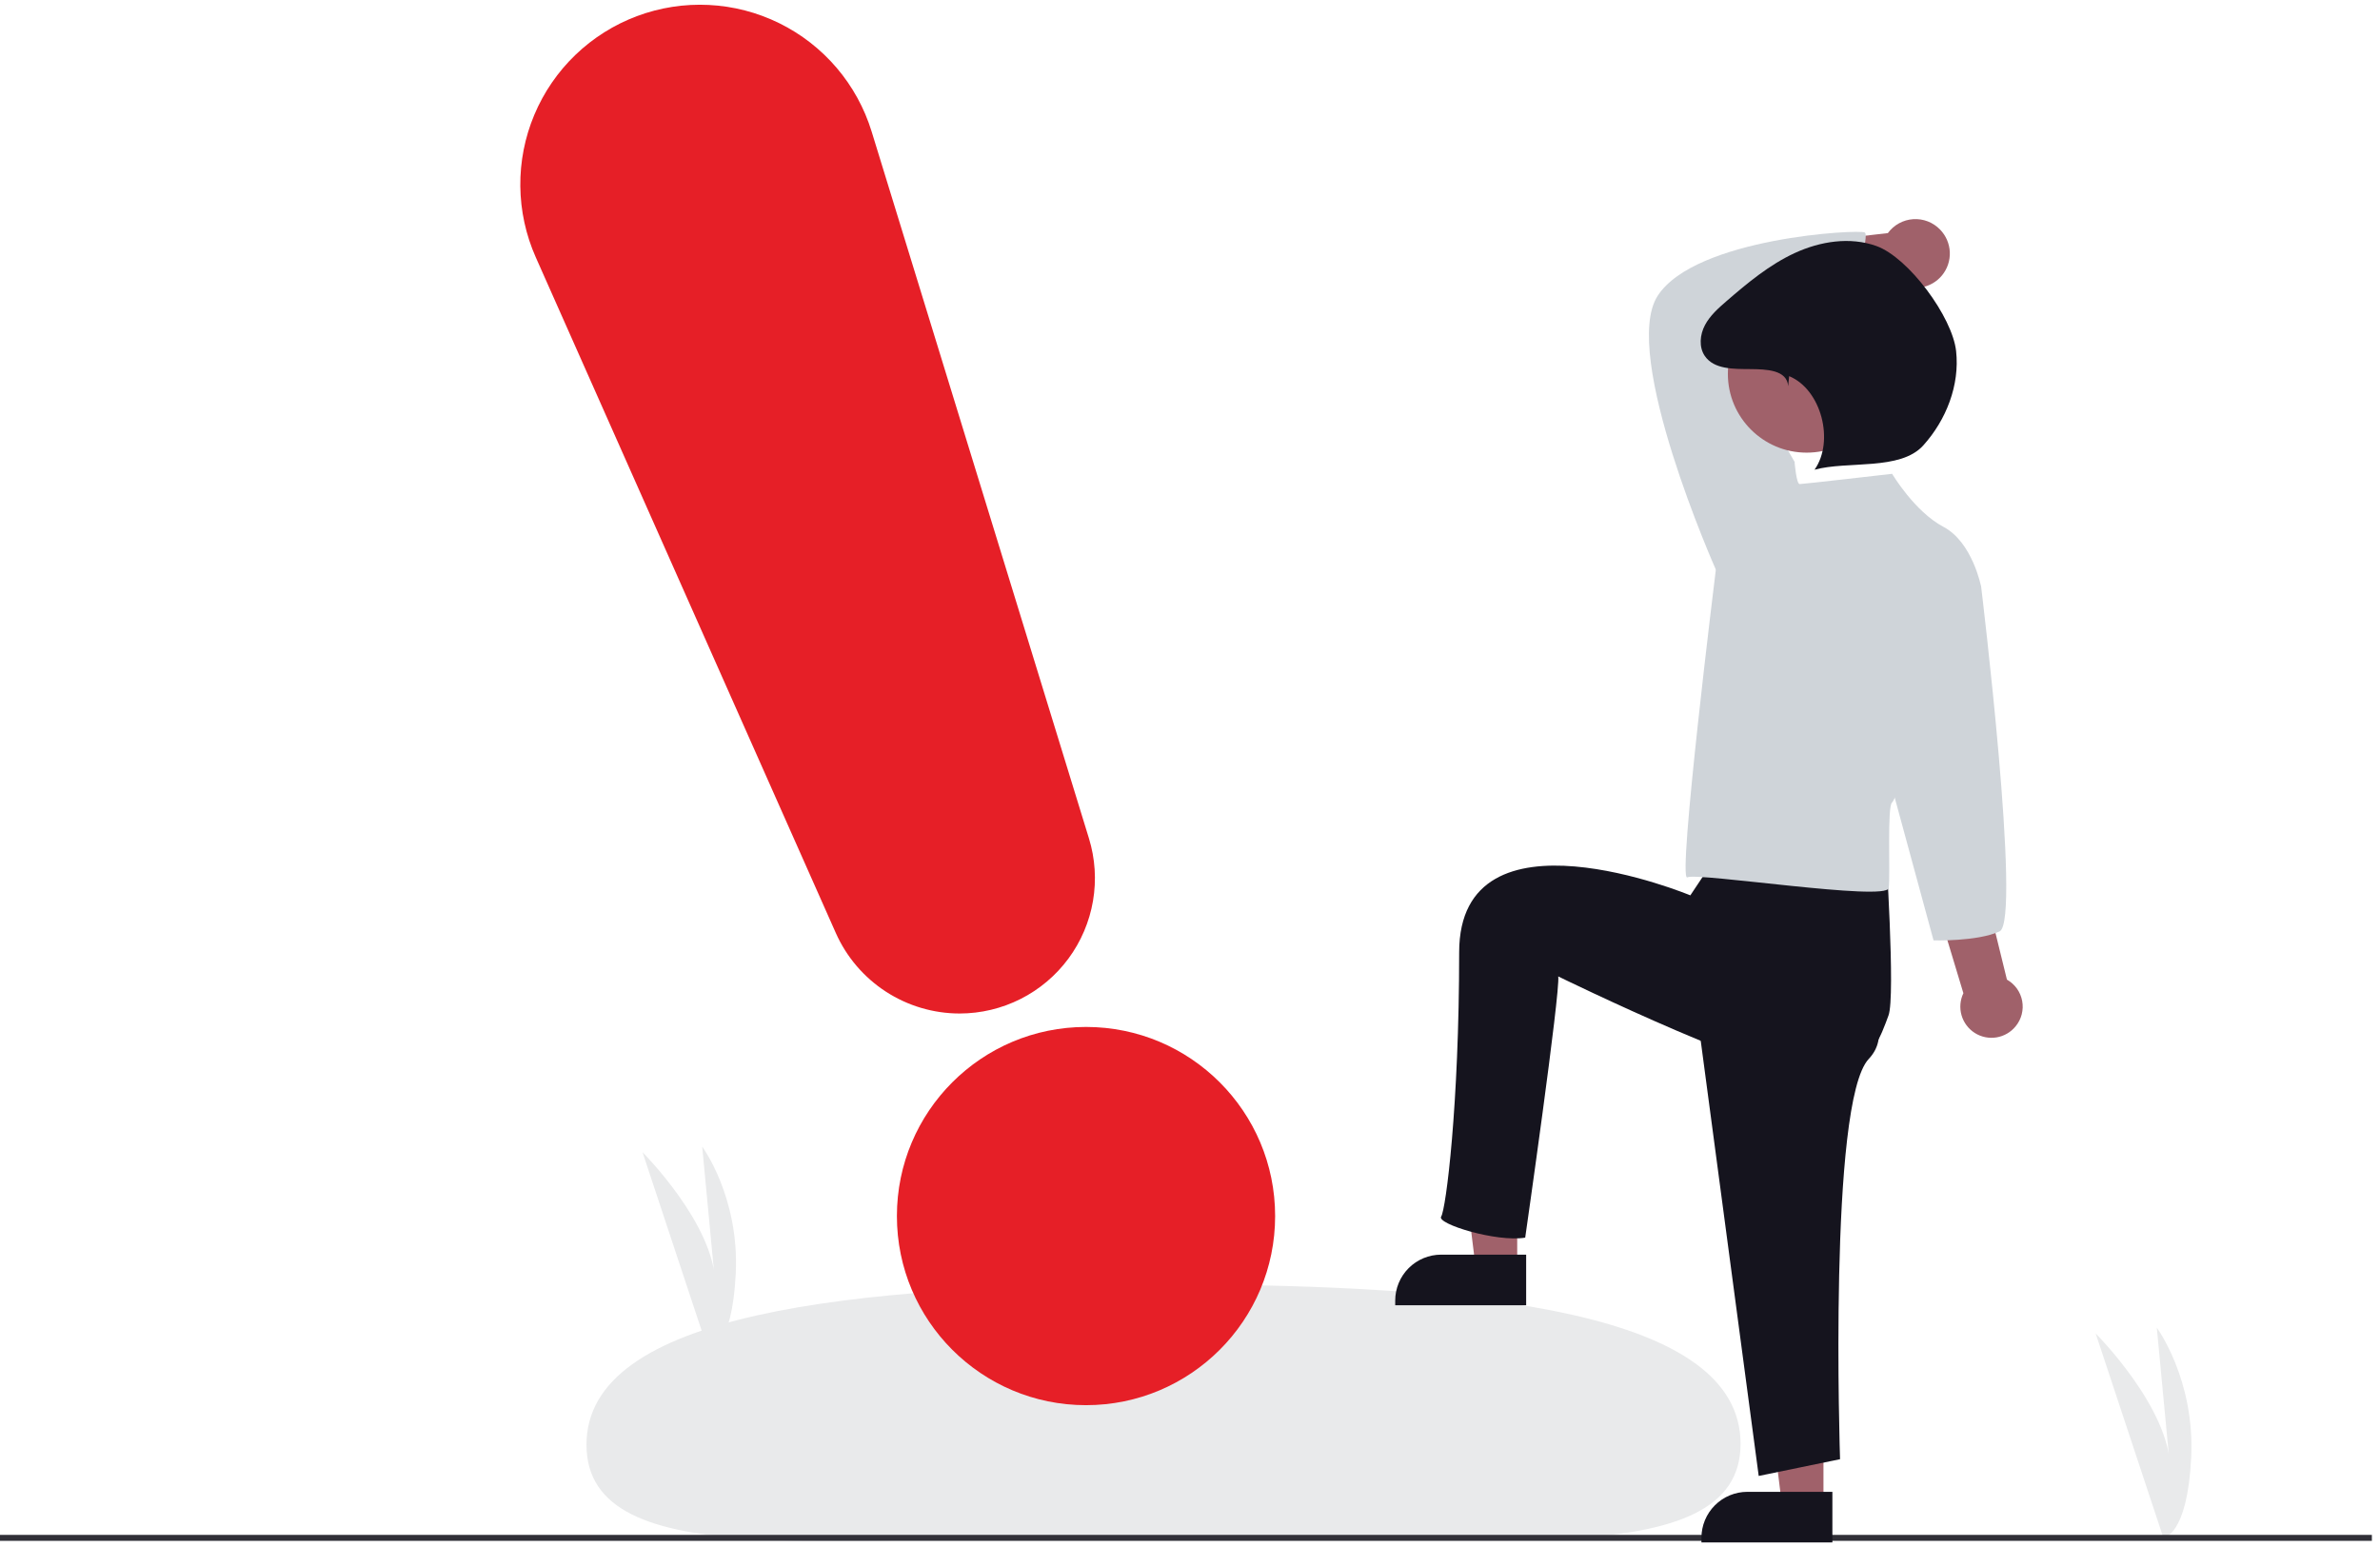 <svg width="260" height="169" viewBox="0 0 260 169" fill="none" xmlns="http://www.w3.org/2000/svg">
<g clip-path="url(#clip0_5423_78782)">
<path d="M236.338 168.003L228.938 145.67C228.938 145.67 237.078 153.81 237.078 160.489L235.617 145.044C235.617 145.044 239.791 150.679 239.374 159.237C238.956 167.795 236.338 168.003 236.338 168.003Z" fill="#E9EAEB"/>
<path d="M77.414 147.667L70.191 125.871C70.191 125.871 78.136 133.815 78.136 140.334L76.71 125.26C76.71 125.26 80.784 130.76 80.377 139.112C79.969 147.464 77.414 147.667 77.414 147.667Z" fill="#E9EAEB"/>
<path d="M190.145 157.726C190.157 172.064 161.719 167.653 126.905 167.683C92.09 167.714 64.083 172.173 64.07 157.835C64.058 143.496 92.485 140.354 127.3 140.323C162.114 140.293 190.132 143.388 190.145 157.726Z" fill="#E9EAEB"/>
<path d="M259.113 167.675H0V168.331H259.113V167.675Z" fill="#313038"/>
<path d="M165.745 138.362H161.193L159.027 120.807H165.745V138.362Z" fill="#A0616A"/>
<path d="M157.439 137.062H166.723V142.588H152.418V142.083C152.418 140.751 152.947 139.474 153.889 138.532C154.83 137.591 156.108 137.062 157.439 137.062Z" fill="#15141E"/>
<path d="M199.202 164.274H194.65L192.484 146.718H199.202V164.274Z" fill="#A0616A"/>
<path d="M190.892 162.973H200.176V168.5H185.871V167.994C185.871 166.662 186.4 165.385 187.342 164.443C188.283 163.502 189.561 162.973 190.892 162.973Z" fill="#15141E"/>
<path d="M220.194 112.119C220.509 111.737 220.736 111.291 220.86 110.812C220.983 110.333 221.001 109.833 220.91 109.347C220.82 108.86 220.623 108.4 220.336 107.997C220.048 107.595 219.675 107.261 219.244 107.018L208.673 63.955L201.914 66.863L214.488 108.501C214.128 109.252 214.056 110.109 214.286 110.91C214.516 111.71 215.031 112.399 215.734 112.845C216.438 113.291 217.28 113.463 218.102 113.329C218.924 113.195 219.669 112.765 220.194 112.119Z" fill="#A0616A"/>
<path d="M211.949 25.087C211.572 24.693 211.113 24.386 210.604 24.188C210.095 23.991 209.549 23.907 209.005 23.943C208.46 23.979 207.93 24.134 207.452 24.397C206.974 24.66 206.559 25.025 206.237 25.465L189.875 27.344L192.364 33.655L207.244 30.87C208.02 31.362 208.95 31.552 209.857 31.404C210.764 31.256 211.585 30.781 212.165 30.068C212.745 29.355 213.043 28.455 213.004 27.537C212.964 26.619 212.588 25.747 211.949 25.087Z" fill="#A0616A"/>
<path d="M184.988 107.652L192.128 161.238L201.014 159.408C201.014 159.408 199.708 120.383 204.151 115.679C208.594 110.974 198.436 102.732 198.436 102.732L184.988 107.652Z" fill="#15141E"/>
<path d="M187.939 92.893L184.659 97.812C184.659 97.812 159.404 87.317 159.404 104.044C159.404 120.772 157.958 132.124 157.436 132.908C156.913 133.692 163.483 135.726 166.619 135.204C166.619 135.204 170.489 108.237 170.227 106.668C170.227 106.668 195.002 118.815 199.706 117.77C204.411 116.724 205.522 113.023 206.306 110.932C207.091 108.841 205.978 92.237 205.978 92.237L190.297 87.451L187.939 92.893Z" fill="#15141E"/>
<path d="M188.382 63.354L187.448 62.233C187.448 62.233 176.977 38.673 181.09 32.316C185.204 25.959 203.154 25.024 203.715 25.398C204.275 25.772 202.375 30.627 203.684 32.871C203.684 32.871 189.779 35.886 188.844 36.26C187.909 36.633 196.049 50.453 196.049 50.453L195.114 58.867L188.382 63.354Z" fill="#CFD4D9"/>
<path d="M206.704 51.761C206.704 51.761 196.981 52.883 196.607 52.883C196.233 52.883 196.046 50.452 196.046 50.452L187.445 62.232C187.445 62.232 183.208 96.406 184.33 95.844C185.452 95.284 206.143 98.505 206.33 97.009C206.517 95.513 206.143 88.034 206.704 87.66C207.265 87.287 216.427 64.101 216.427 64.101C216.427 64.101 215.492 59.24 212.313 57.557C209.134 55.874 206.704 51.761 206.704 51.761Z" fill="#CFD4D9"/>
<path d="M213.438 60.923L216.429 64.101C216.429 64.101 220.874 100.627 218.444 101.748C216.013 102.87 211.228 102.732 211.228 102.732L206.52 85.417L213.438 60.923Z" fill="#CFD4D9"/>
<path d="M197.364 49.449C202.117 49.449 205.97 45.596 205.97 40.842C205.97 36.089 202.117 32.236 197.364 32.236C192.611 32.236 188.758 36.089 188.758 40.842C188.758 45.596 192.611 49.449 197.364 49.449Z" fill="#A0616A"/>
<path d="M195.343 42.185C195.227 40.4 192.974 40.338 191.184 40.321C189.395 40.304 187.256 40.368 186.243 38.893C185.574 37.918 185.702 36.564 186.255 35.519C186.807 34.473 187.717 33.669 188.611 32.895C190.921 30.898 193.301 28.917 196.074 27.639C198.846 26.361 202.096 25.844 204.971 26.87C208.504 28.131 213.279 34.619 213.692 38.347C214.104 42.075 212.614 45.876 210.103 48.661C207.591 51.447 201.843 50.323 198.226 51.314C200.425 48.202 198.976 42.546 195.453 41.093L195.343 42.185Z" fill="#15141E"/>
<path d="M118.64 153.506C130.051 153.506 139.3 144.257 139.3 132.846C139.3 121.436 130.051 112.187 118.64 112.187C107.23 112.187 97.981 121.436 97.981 132.846C97.981 144.257 107.23 153.506 118.64 153.506Z" fill="#E61F27"/>
<path d="M104.844 110.719C101.98 110.719 99.178 109.889 96.777 108.33C94.375 106.77 92.477 104.549 91.312 101.933L58.529 28.105C57.443 25.659 56.868 23.017 56.841 20.342C56.813 17.666 57.334 15.013 58.369 12.546C59.405 10.078 60.934 7.849 62.863 5.994C64.792 4.14 67.08 2.699 69.586 1.761C72.092 0.824 74.763 0.408 77.436 0.541C80.109 0.673 82.726 1.351 85.127 2.532C87.528 3.714 89.662 5.373 91.398 7.41C93.134 9.446 94.435 11.816 95.221 14.373L118.96 91.587C119.64 93.797 119.792 96.136 119.404 98.415C119.015 100.694 118.098 102.851 116.725 104.712C115.352 106.572 113.562 108.085 111.499 109.128C109.435 110.171 107.156 110.716 104.844 110.719Z" fill="#E61F27"/>
</g>
<defs>
<clipPath id="clip0_5423_78782">
<rect width="259.113" height="168" fill="white" transform="translate(0 0.5)"/>
</clipPath>
</defs>
</svg>
